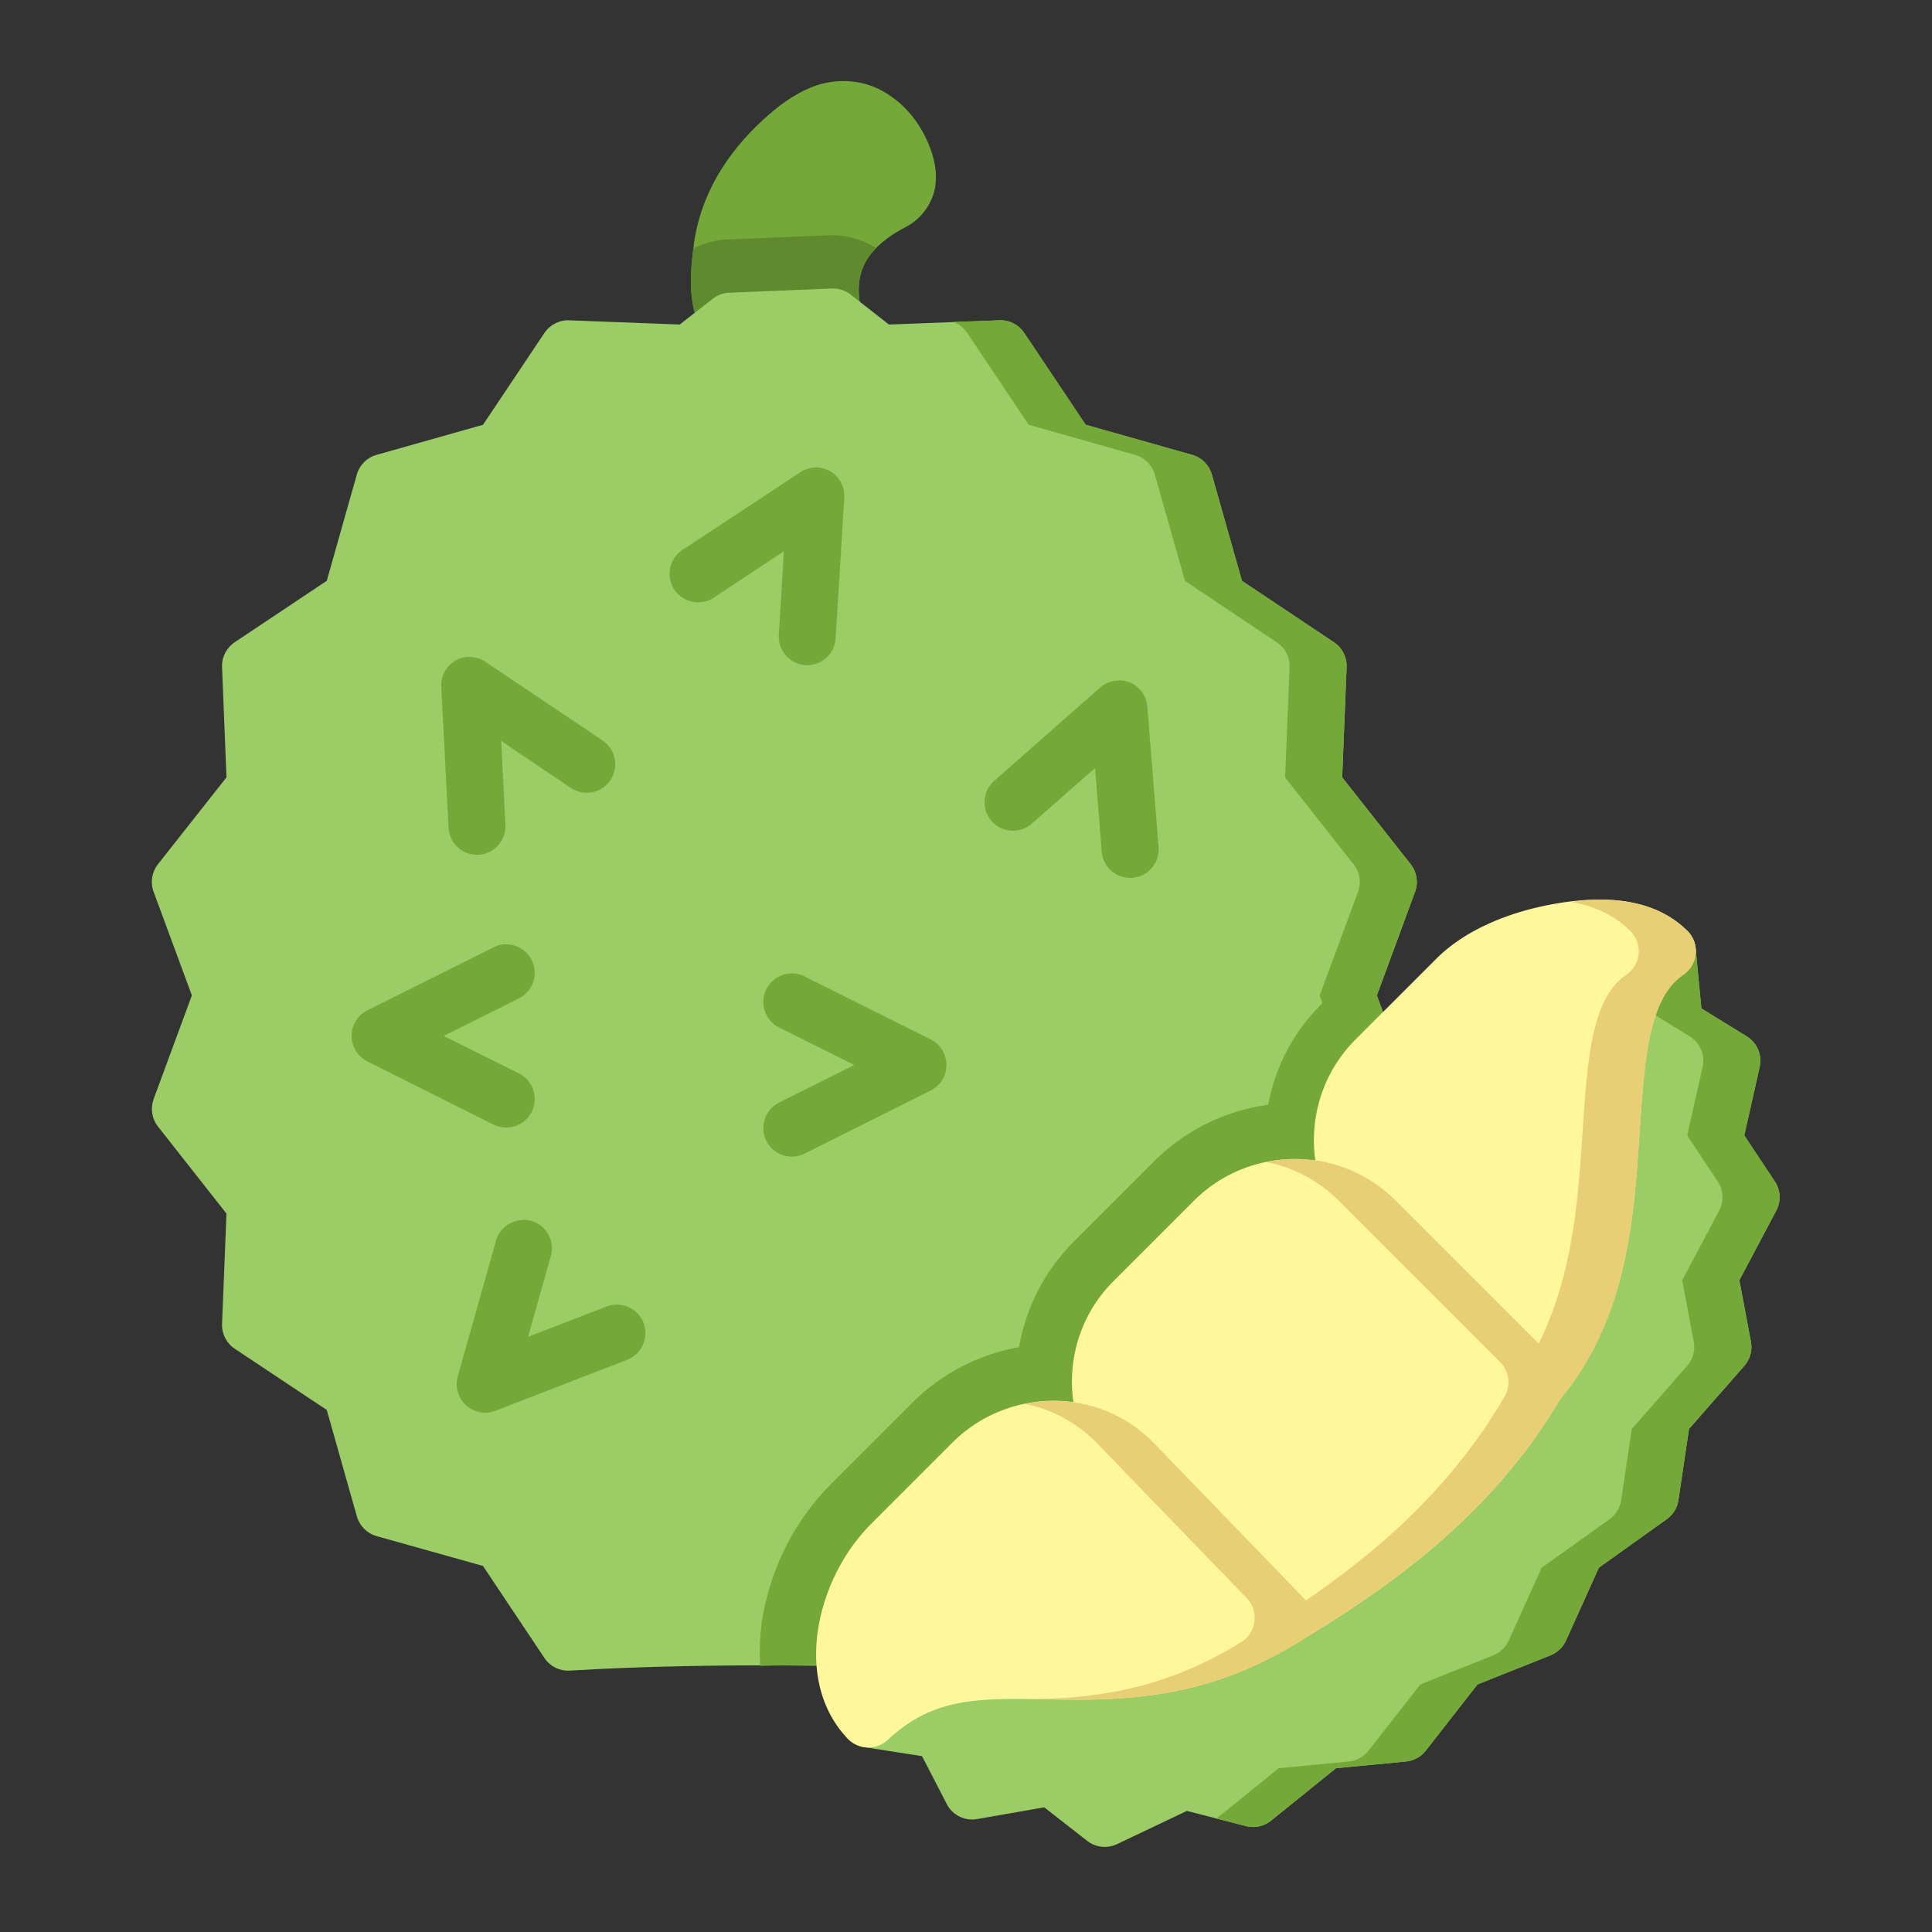 <?xml version="1.0" encoding="UTF-8" standalone="no"?>
<svg
   xmlns:dc="http://purl.org/dc/elements/1.1/"
   xmlns:cc="http://creativecommons.org/ns#"
   xmlns:rdf="http://www.w3.org/1999/02/22-rdf-syntax-ns#"
   xmlns:svg="http://www.w3.org/2000/svg"
   xmlns="http://www.w3.org/2000/svg"
   xmlns:sodipodi="http://sodipodi.sourceforge.net/DTD/sodipodi-0.dtd"
   xmlns:inkscape="http://www.inkscape.org/namespaces/inkscape"
   inkscape:export-ydpi="576"
   inkscape:export-xdpi="576"
   inkscape:export-filename="D:\Project Real\Februari 1\export\flat\png\16 - Strawberry.png"
   width="64pt"
   height="64pt"
   viewBox="0 0 22.578 22.578"
   version="1.1"
   id="svg831"
   inkscape:version="1.0 (4035a4fb49, 2020-05-01)"
   sodipodi:docname="17 - Durian.svg">
  <rect x="0" y="0" width="22.578" height="22.578" fill="#333333" stroke="none"/>
  <defs
     id="defs825">
    <pattern
       id="EMFhbasepattern"
       patternUnits="userSpaceOnUse"
       width="6"
       height="6"
       x="0"
       y="0" />
    <pattern
       id="EMFhbasepattern-9"
       patternUnits="userSpaceOnUse"
       width="6"
       height="6"
       x="0"
       y="0" />
    <pattern
       id="EMFhbasepattern-0"
       patternUnits="userSpaceOnUse"
       width="6"
       height="6"
       x="0"
       y="0" />
    <pattern
       id="EMFhbasepattern-7"
       patternUnits="userSpaceOnUse"
       width="6"
       height="6"
       x="0"
       y="0" />
    <pattern
       id="EMFhbasepattern-2"
       patternUnits="userSpaceOnUse"
       width="6"
       height="6"
       x="0"
       y="0" />
    <pattern
       id="EMFhbasepattern-98"
       patternUnits="userSpaceOnUse"
       width="6"
       height="6"
       x="0"
       y="0" />
    <pattern
       id="EMFhbasepattern-6"
       patternUnits="userSpaceOnUse"
       width="6"
       height="6"
       x="0"
       y="0" />
    <pattern
       id="EMFhbasepattern-01"
       patternUnits="userSpaceOnUse"
       width="6"
       height="6"
       x="0"
       y="0" />
    <pattern
       id="EMFhbasepattern-07"
       patternUnits="userSpaceOnUse"
       width="6"
       height="6"
       x="0"
       y="0" />
    <pattern
       id="EMFhbasepattern-8"
       patternUnits="userSpaceOnUse"
       width="6"
       height="6"
       x="0"
       y="0" />
    <pattern
       id="EMFhbasepattern-4"
       patternUnits="userSpaceOnUse"
       width="6"
       height="6"
       x="0"
       y="0" />
    <pattern
       id="EMFhbasepattern-40"
       patternUnits="userSpaceOnUse"
       width="6"
       height="6"
       x="0"
       y="0" />
    <pattern
       id="EMFhbasepattern-08"
       patternUnits="userSpaceOnUse"
       width="6"
       height="6"
       x="0"
       y="0" />
    <pattern
       id="EMFhbasepattern-04"
       patternUnits="userSpaceOnUse"
       width="6"
       height="6"
       x="0"
       y="0" />
    <pattern
       id="EMFhbasepattern-014"
       patternUnits="userSpaceOnUse"
       width="6"
       height="6"
       x="0"
       y="0" />
    <pattern
       id="EMFhbasepattern-27"
       patternUnits="userSpaceOnUse"
       width="6"
       height="6"
       x="0"
       y="0" />
    <pattern
       id="EMFhbasepattern-09"
       patternUnits="userSpaceOnUse"
       width="6"
       height="6"
       x="0"
       y="0" />
    <pattern
       id="EMFhbasepattern-5"
       patternUnits="userSpaceOnUse"
       width="6"
       height="6"
       x="0"
       y="0" />
    <pattern
       id="EMFhbasepattern-018"
       patternUnits="userSpaceOnUse"
       width="6"
       height="6"
       x="0"
       y="0" />
  </defs>
  <sodipodi:namedview
     id="base"
     pagecolor="#ffffff"
     bordercolor="#666666"
     borderopacity="1.0"
     inkscape:pageopacity="0.0"
     inkscape:pageshadow="2"
     inkscape:zoom="6.2578125"
     inkscape:cx="42.666667"
     inkscape:cy="42.666667"
     inkscape:document-units="pt"
     inkscape:current-layer="layer1"
     showgrid="false"
     units="pt"
     inkscape:window-width="1366"
     inkscape:window-height="705"
     inkscape:window-x="-8"
     inkscape:window-y="-8"
     inkscape:window-maximized="1"
     inkscape:pagecheckerboard="true"
     inkscape:showpageshadow="false"
     inkscape:object-paths="true"
     inkscape:snap-intersection-paths="true"
     inkscape:snap-smooth-nodes="true"
     inkscape:snap-midpoints="true"
     showguides="true"
     inkscape:snap-bbox="true"
     inkscape:bbox-nodes="true"
     inkscape:snap-nodes="false"
     inkscape:snap-global="true"
     inkscape:document-rotation="0">
    <inkscape:grid
       type="xygrid"
       id="grid1378" />
    <sodipodi:guide
       position="0.97,21.608"
       orientation="78,0"
       id="guide1380"
       inkscape:locked="false" />
    <sodipodi:guide
       position="0.97,0.97"
       orientation="0,78"
       id="guide1382"
       inkscape:locked="false" />
    <sodipodi:guide
       position="21.608,0.97"
       orientation="-78,0"
       id="guide1384"
       inkscape:locked="false" />
    <sodipodi:guide
       position="21.608,21.608"
       orientation="0,-78"
       id="guide1386"
       inkscape:locked="false" />
  </sodipodi:namedview>
  <g
     inkscape:label="Icon"
     inkscape:groupmode="layer"
     id="layer1"
     transform="translate(0,-274.422)">
    <g
       transform="matrix(1.26,0,0,1.26,-37.817,-77.864)"
       style="display:inline;stroke-width:0.794"
       id="g525">
      <path
         id="path965"
         d="m 37.557,280.395 c -0.186,0.07 -0.335,0.188 -0.467,0.309 -0.335,0.308 -0.59,0.702 -0.646,1.191 -0.019,0.167 -0.038,0.349 0,0.541 0.038,0.192 0.159,0.401 0.369,0.516 0.222,0.121 0.472,0.14 0.709,0.088 0.118,-0.026 0.237,-0.073 0.338,-0.172 0.101,-0.099 0.163,-0.272 0.135,-0.428 -0.036,-0.197 -0.009,-0.324 0.057,-0.436 0.066,-0.111 0.187,-0.216 0.367,-0.309 0.138,-0.071 0.236,-0.212 0.264,-0.348 0.027,-0.135 0.002,-0.26 -0.039,-0.373 -0.082,-0.225 -0.233,-0.422 -0.451,-0.541 -0.209,-0.114 -0.448,-0.109 -0.635,-0.039 z"
         style="color:#000000;font-style:normal;font-variant:normal;font-weight:normal;font-stretch:normal;font-size:medium;line-height:normal;font-family:sans-serif;font-variant-ligatures:normal;font-variant-position:normal;font-variant-caps:normal;font-variant-numeric:normal;font-variant-alternates:normal;font-variant-east-asian:normal;font-feature-settings:normal;font-variation-settings:normal;text-indent:0;text-align:start;text-decoration:none;text-decoration-line:none;text-decoration-style:solid;text-decoration-color:#000000;letter-spacing:normal;word-spacing:normal;text-transform:none;writing-mode:lr-tb;direction:ltr;text-orientation:mixed;dominant-baseline:auto;baseline-shift:baseline;text-anchor:start;white-space:normal;shape-padding:0;shape-margin:0;inline-size:0;clip-rule:nonzero;display:inline;overflow:visible;visibility:visible;isolation:auto;mix-blend-mode:normal;color-interpolation:sRGB;color-interpolation-filters:linearRGB;solid-color:#000000;solid-opacity:1;vector-effect:none;fill:#74a838;fill-opacity:1;fill-rule:nonzero;stroke:none;stroke-width:0.42;stroke-linecap:round;stroke-linejoin:round;stroke-miterlimit:4;stroke-dasharray:none;stroke-dashoffset:0;stroke-opacity:1;color-rendering:auto;image-rendering:auto;shape-rendering:auto;text-rendering:auto;enable-background:accumulate;stop-color:#000000" />
      <path
         sodipodi:nodetypes="ccccsscccccc"
         d="m 37.711,281.774 -0.955,0.039 c -7e-4,0 -0.001,0 -0.002,0 -0.108,0.005 -0.214,0.035 -0.311,0.084 -0.019,0.166 -0.038,0.348 0,0.539 0.038,0.192 0.159,0.401 0.369,0.516 0.222,0.121 0.472,0.14 0.709,0.088 0.344,-0.085 0.434,-0.308 0.472,-0.599 -0.036,-0.197 -0.009,-0.324 0.057,-0.436 0.023,-0.038 0.054,-0.076 0.09,-0.112 -0.128,-0.08 -0.28,-0.124 -0.43,-0.118 z"
         style="color:#000000;font-style:normal;font-variant:normal;font-weight:normal;font-stretch:normal;font-size:medium;line-height:normal;font-family:sans-serif;font-variant-ligatures:normal;font-variant-position:normal;font-variant-caps:normal;font-variant-numeric:normal;font-variant-alternates:normal;font-variant-east-asian:normal;font-feature-settings:normal;font-variation-settings:normal;text-indent:0;text-align:start;text-decoration:none;text-decoration-line:none;text-decoration-style:solid;text-decoration-color:#000000;letter-spacing:normal;word-spacing:normal;text-transform:none;writing-mode:lr-tb;direction:ltr;text-orientation:mixed;dominant-baseline:auto;baseline-shift:baseline;text-anchor:start;white-space:normal;shape-padding:0;shape-margin:0;inline-size:0;clip-rule:nonzero;display:inline;overflow:visible;visibility:visible;isolation:auto;mix-blend-mode:normal;color-interpolation:sRGB;color-interpolation-filters:linearRGB;solid-color:#000000;solid-opacity:1;vector-effect:none;fill:#5f8a2e;fill-opacity:1;fill-rule:nonzero;stroke:none;stroke-width:0.42;stroke-linecap:round;stroke-linejoin:round;stroke-miterlimit:4;stroke-dasharray:none;stroke-dashoffset:0;stroke-opacity:1;color-rendering:auto;image-rendering:auto;shape-rendering:auto;text-rendering:auto;enable-background:accumulate;stop-color:#000000"
         id="path1071" />
      <path
         sodipodi:nodetypes="cccccccccccccccccccccccccccccccccccccccccccccccccccccc"
         id="path1003"
         d="m 37.73,282.268 -0.955,0.039 c -0.055,0.002 -0.109,0.022 -0.152,0.057 l -0.305,0.238 -1.025,-0.039 c -0.092,-0.004 -0.179,0.041 -0.23,0.117 l -0.57,0.852 -0.988,0.279 c -0.088,0.025 -0.157,0.094 -0.182,0.182 l -0.279,0.986 -0.854,0.57 c -0.076,0.051 -0.121,0.138 -0.117,0.23 l 0.041,1.023 -0.635,0.805 c -0.057,0.072 -0.073,0.169 -0.041,0.256 l 0.355,0.961 -0.355,0.963 c -0.031,0.086 -0.016,0.182 0.041,0.254 l 0.635,0.807 -0.041,1.023 c -0.004,0.092 0.041,0.179 0.117,0.23 l 0.854,0.568 0.279,0.986 c 0.025,0.089 0.093,0.158 0.182,0.184 l 0.988,0.277 0.57,0.854 c 0.051,0.076 0.138,0.121 0.23,0.117 1.346,-0.081 2.809,-0.047 3.99,0 0.092,0.004 0.179,-0.041 0.23,-0.117 l 0.57,-0.854 0.988,-0.277 c 0.088,-0.025 0.157,-0.095 0.182,-0.184 l 0.279,-0.986 0.854,-0.568 c 0.076,-0.051 0.121,-0.138 0.117,-0.23 l -0.041,-1.025 0.635,-0.805 c 0.057,-0.072 0.072,-0.168 0.041,-0.254 l -0.355,-0.963 0.355,-0.961 c 0.032,-0.087 0.016,-0.184 -0.041,-0.256 l -0.635,-0.805 0.041,-1.023 c 0.004,-0.092 -0.041,-0.179 -0.117,-0.23 l -0.854,-0.57 -0.279,-0.986 c -0.025,-0.088 -0.094,-0.157 -0.182,-0.182 l -0.988,-0.279 -0.57,-0.852 c -0.051,-0.076 -0.138,-0.121 -0.23,-0.117 l -1.025,0.039 -0.354,-0.277 c -0.049,-0.039 -0.111,-0.059 -0.174,-0.057 z"
         style="color:#000000;font-style:normal;font-variant:normal;font-weight:normal;font-stretch:normal;font-size:medium;line-height:normal;font-family:sans-serif;font-variant-ligatures:normal;font-variant-position:normal;font-variant-caps:normal;font-variant-numeric:normal;font-variant-alternates:normal;font-variant-east-asian:normal;font-feature-settings:normal;font-variation-settings:normal;text-indent:0;text-align:start;text-decoration:none;text-decoration-line:none;text-decoration-style:solid;text-decoration-color:#000000;letter-spacing:normal;word-spacing:normal;text-transform:none;writing-mode:lr-tb;direction:ltr;text-orientation:mixed;dominant-baseline:auto;baseline-shift:baseline;text-anchor:start;white-space:normal;shape-padding:0;shape-margin:0;inline-size:0;clip-rule:nonzero;display:inline;overflow:visible;visibility:visible;isolation:auto;mix-blend-mode:normal;color-interpolation:sRGB;color-interpolation-filters:linearRGB;solid-color:#000000;solid-opacity:1;vector-effect:none;fill:#9ccc65;fill-opacity:1;fill-rule:nonzero;stroke:none;stroke-width:0.42;stroke-linecap:round;stroke-linejoin:round;stroke-miterlimit:4;stroke-dasharray:none;stroke-dashoffset:0;stroke-opacity:1;color-rendering:auto;image-rendering:auto;shape-rendering:auto;text-rendering:auto;enable-background:accumulate;stop-color:#000000" />
      <path
         id="path498"
         style="color:#000000;font-style:normal;font-variant:normal;font-weight:normal;font-stretch:normal;font-size:medium;line-height:normal;font-family:sans-serif;font-variant-ligatures:normal;font-variant-position:normal;font-variant-caps:normal;font-variant-numeric:normal;font-variant-alternates:normal;font-variant-east-asian:normal;font-feature-settings:normal;font-variation-settings:normal;text-indent:0;text-align:start;text-decoration:none;text-decoration-line:none;text-decoration-style:solid;text-decoration-color:#000000;letter-spacing:normal;word-spacing:normal;text-transform:none;writing-mode:lr-tb;direction:ltr;text-orientation:mixed;dominant-baseline:auto;baseline-shift:baseline;text-anchor:start;white-space:normal;shape-padding:0;shape-margin:0;inline-size:0;clip-rule:nonzero;display:inline;overflow:visible;visibility:visible;isolation:auto;mix-blend-mode:normal;color-interpolation:sRGB;color-interpolation-filters:linearRGB;solid-color:#000000;solid-opacity:1;vector-effect:none;fill:#74a838;fill-opacity:1;fill-rule:nonzero;stroke:none;stroke-width:0.42;stroke-linecap:round;stroke-linejoin:round;stroke-miterlimit:4;stroke-dasharray:none;stroke-dashoffset:0;stroke-opacity:1;color-rendering:auto;image-rendering:auto;shape-rendering:auto;text-rendering:auto;enable-background:accumulate;stop-color:#000000"
         d="m 39.286,282.562 c -10e-4,1.7e-4 -0.002,3.4e-4 -0.003,5.2e-4 l -0.427,0.016 c 0.052,0.019 0.097,0.054 0.128,0.101 l 0.57,0.852 0.989,0.28 c 0.088,0.025 0.156,0.094 0.181,0.181 l 0.28,0.987 0.853,0.571 c 0.077,0.051 0.121,0.138 0.117,0.23 l -0.041,1.023 0.635,0.805 c 0.057,0.072 0.073,0.169 0.041,0.256 l -0.356,0.961 0.356,0.963 c 0.031,0.086 0.015,0.182 -0.041,0.254 l -0.635,0.805 0.041,1.025 c 0.004,0.092 -0.041,0.179 -0.117,0.23 l -0.853,0.568 -0.28,0.986 c -0.024,0.089 -0.093,0.158 -0.181,0.184 l -0.989,0.277 -0.57,0.854 c -0.031,0.046 -0.075,0.081 -0.126,0.1 l 0.425,0.017 c 0.092,0.004 0.179,-0.041 0.23,-0.117 l 0.57,-0.854 0.989,-0.277 c 0.088,-0.026 0.157,-0.095 0.181,-0.184 l 0.28,-0.986 0.853,-0.568 c 0.077,-0.051 0.121,-0.138 0.117,-0.23 l -0.041,-1.025 0.635,-0.805 c 0.057,-0.072 0.072,-0.168 0.041,-0.254 l -0.356,-0.963 0.356,-0.961 c 0.032,-0.087 0.016,-0.184 -0.041,-0.256 l -0.635,-0.805 0.041,-1.023 c 0.004,-0.092 -0.041,-0.179 -0.117,-0.23 l -0.853,-0.571 -0.28,-0.987 c -0.025,-0.088 -0.094,-0.156 -0.181,-0.181 l -0.989,-0.28 -0.57,-0.852 c -0.051,-0.076 -0.136,-0.12 -0.227,-0.117 z"
         sodipodi:nodetypes="ccccccccccccccccccccccccccccccccccccccccccccccccc" />
      <path
         id="path985"
         d="m 34.699,288.35 a 0.265,0.265 0 0 0 -0.109,0.029 l -1.17,0.584 a 0.265,0.265 0 0 0 0,0.473 l 1.17,0.586 a 0.265,0.265 0 0 0 0.355,-0.119 0.265,0.265 0 0 0 -0.119,-0.355 l -0.697,-0.348 0.697,-0.348 a 0.265,0.265 0 0 0 0.119,-0.355 0.265,0.265 0 0 0 -0.246,-0.146 z"
         style="color:#000000;font-style:normal;font-variant:normal;font-weight:normal;font-stretch:normal;font-size:medium;line-height:normal;font-family:sans-serif;font-variant-ligatures:normal;font-variant-position:normal;font-variant-caps:normal;font-variant-numeric:normal;font-variant-alternates:normal;font-variant-east-asian:normal;font-feature-settings:normal;font-variation-settings:normal;text-indent:0;text-align:start;text-decoration:none;text-decoration-line:none;text-decoration-style:solid;text-decoration-color:#000000;letter-spacing:normal;word-spacing:normal;text-transform:none;writing-mode:lr-tb;direction:ltr;text-orientation:mixed;dominant-baseline:auto;baseline-shift:baseline;text-anchor:start;white-space:normal;shape-padding:0;shape-margin:0;inline-size:0;clip-rule:nonzero;display:inline;overflow:visible;visibility:visible;isolation:auto;mix-blend-mode:normal;color-interpolation:sRGB;color-interpolation-filters:linearRGB;solid-color:#000000;solid-opacity:1;vector-effect:none;fill:#74a838;fill-opacity:1;fill-rule:nonzero;stroke:none;stroke-width:0.42;stroke-linecap:round;stroke-linejoin:round;stroke-miterlimit:4;stroke-dasharray:none;stroke-dashoffset:0;stroke-opacity:1;color-rendering:auto;image-rendering:auto;shape-rendering:auto;text-rendering:auto;enable-background:accumulate;stop-color:#000000" />
      <path
         id="path981"
         d="m 34.354,285.684 a 0.265,0.265 0 0 0 -0.248,0.279 l 0.068,1.305 a 0.265,0.265 0 0 0 0.277,0.252 0.265,0.265 0 0 0 0.25,-0.279 l -0.039,-0.777 0.646,0.436 a 0.265,0.265 0 0 0 0.367,-0.072 0.265,0.265 0 0 0 -0.072,-0.367 l -1.086,-0.73 a 0.265,0.265 0 0 0 -0.164,-0.045 z"
         style="color:#000000;font-style:normal;font-variant:normal;font-weight:normal;font-stretch:normal;font-size:medium;line-height:normal;font-family:sans-serif;font-variant-ligatures:normal;font-variant-position:normal;font-variant-caps:normal;font-variant-numeric:normal;font-variant-alternates:normal;font-variant-east-asian:normal;font-feature-settings:normal;font-variation-settings:normal;text-indent:0;text-align:start;text-decoration:none;text-decoration-line:none;text-decoration-style:solid;text-decoration-color:#000000;letter-spacing:normal;word-spacing:normal;text-transform:none;writing-mode:lr-tb;direction:ltr;text-orientation:mixed;dominant-baseline:auto;baseline-shift:baseline;text-anchor:start;white-space:normal;shape-padding:0;shape-margin:0;inline-size:0;clip-rule:nonzero;display:inline;overflow:visible;visibility:visible;isolation:auto;mix-blend-mode:normal;color-interpolation:sRGB;color-interpolation-filters:linearRGB;solid-color:#000000;solid-opacity:1;vector-effect:none;fill:#74a838;fill-opacity:1;fill-rule:nonzero;stroke:none;stroke-width:0.42;stroke-linecap:round;stroke-linejoin:round;stroke-miterlimit:4;stroke-dasharray:none;stroke-dashoffset:0;stroke-opacity:1;color-rendering:auto;image-rendering:auto;shape-rendering:auto;text-rendering:auto;enable-background:accumulate;stop-color:#000000" />
      <path
         id="path989"
         d="m 40.396,285.904 a 0.265,0.265 0 0 0 -0.18,0.066 l -0.982,0.865 a 0.265,0.265 0 0 0 -0.023,0.373 0.265,0.265 0 0 0 0.373,0.023 l 0.586,-0.516 0.062,0.777 a 0.265,0.265 0 0 0 0.283,0.242 0.265,0.265 0 0 0 0.244,-0.283 l -0.104,-1.305 a 0.265,0.265 0 0 0 -0.26,-0.244 z"
         style="color:#000000;font-style:normal;font-variant:normal;font-weight:normal;font-stretch:normal;font-size:medium;line-height:normal;font-family:sans-serif;font-variant-ligatures:normal;font-variant-position:normal;font-variant-caps:normal;font-variant-numeric:normal;font-variant-alternates:normal;font-variant-east-asian:normal;font-feature-settings:normal;font-variation-settings:normal;text-indent:0;text-align:start;text-decoration:none;text-decoration-line:none;text-decoration-style:solid;text-decoration-color:#000000;letter-spacing:normal;word-spacing:normal;text-transform:none;writing-mode:lr-tb;direction:ltr;text-orientation:mixed;dominant-baseline:auto;baseline-shift:baseline;text-anchor:start;white-space:normal;shape-padding:0;shape-margin:0;inline-size:0;clip-rule:nonzero;display:inline;overflow:visible;visibility:visible;isolation:auto;mix-blend-mode:normal;color-interpolation:sRGB;color-interpolation-filters:linearRGB;solid-color:#000000;solid-opacity:1;vector-effect:none;fill:#74a838;fill-opacity:1;fill-rule:nonzero;stroke:none;stroke-width:0.42;stroke-linecap:round;stroke-linejoin:round;stroke-miterlimit:4;stroke-dasharray:none;stroke-dashoffset:0;stroke-opacity:1;color-rendering:auto;image-rendering:auto;shape-rendering:auto;text-rendering:auto;enable-background:accumulate;stop-color:#000000" />
      <path
         id="path993"
         d="m 37.35,288.621 a 0.265,0.265 0 0 0 -0.229,0.146 0.265,0.265 0 0 0 0.119,0.355 l 0.697,0.348 -0.697,0.348 a 0.265,0.265 0 0 0 -0.119,0.355 0.265,0.265 0 0 0 0.355,0.119 l 1.17,-0.586 a 0.265,0.265 0 0 0 0,-0.473 l -1.17,-0.584 a 0.265,0.265 0 0 0 -0.127,-0.029 z"
         style="color:#000000;font-style:normal;font-variant:normal;font-weight:normal;font-stretch:normal;font-size:medium;line-height:normal;font-family:sans-serif;font-variant-ligatures:normal;font-variant-position:normal;font-variant-caps:normal;font-variant-numeric:normal;font-variant-alternates:normal;font-variant-east-asian:normal;font-feature-settings:normal;font-variation-settings:normal;text-indent:0;text-align:start;text-decoration:none;text-decoration-line:none;text-decoration-style:solid;text-decoration-color:#000000;letter-spacing:normal;word-spacing:normal;text-transform:none;writing-mode:lr-tb;direction:ltr;text-orientation:mixed;dominant-baseline:auto;baseline-shift:baseline;text-anchor:start;white-space:normal;shape-padding:0;shape-margin:0;inline-size:0;clip-rule:nonzero;display:inline;overflow:visible;visibility:visible;isolation:auto;mix-blend-mode:normal;color-interpolation:sRGB;color-interpolation-filters:linearRGB;solid-color:#000000;solid-opacity:1;vector-effect:none;fill:#74a838;fill-opacity:1;fill-rule:nonzero;stroke:none;stroke-width:0.42;stroke-linecap:round;stroke-linejoin:round;stroke-miterlimit:4;stroke-dasharray:none;stroke-dashoffset:0;stroke-opacity:1;color-rendering:auto;image-rendering:auto;shape-rendering:auto;text-rendering:auto;enable-background:accumulate;stop-color:#000000" />
      <path
         id="path997"
         d="m 34.854,290.908 a 0.265,0.265 0 0 0 -0.24,0.191 l -0.355,1.26 a 0.265,0.265 0 0 0 0.35,0.318 l 1.221,-0.473 a 0.265,0.265 0 0 0 0.152,-0.342 0.265,0.265 0 0 0 -0.342,-0.152 l -0.729,0.281 0.211,-0.748 a 0.265,0.265 0 0 0 -0.182,-0.328 0.265,0.265 0 0 0 -0.086,-0.008 z"
         style="color:#000000;font-style:normal;font-variant:normal;font-weight:normal;font-stretch:normal;font-size:medium;line-height:normal;font-family:sans-serif;font-variant-ligatures:normal;font-variant-position:normal;font-variant-caps:normal;font-variant-numeric:normal;font-variant-alternates:normal;font-variant-east-asian:normal;font-feature-settings:normal;font-variation-settings:normal;text-indent:0;text-align:start;text-decoration:none;text-decoration-line:none;text-decoration-style:solid;text-decoration-color:#000000;letter-spacing:normal;word-spacing:normal;text-transform:none;writing-mode:lr-tb;direction:ltr;text-orientation:mixed;dominant-baseline:auto;baseline-shift:baseline;text-anchor:start;white-space:normal;shape-padding:0;shape-margin:0;inline-size:0;clip-rule:nonzero;display:inline;overflow:visible;visibility:visible;isolation:auto;mix-blend-mode:normal;color-interpolation:sRGB;color-interpolation-filters:linearRGB;solid-color:#000000;solid-opacity:1;vector-effect:none;fill:#74a838;fill-opacity:1;fill-rule:nonzero;stroke:none;stroke-width:0.42;stroke-linecap:round;stroke-linejoin:round;stroke-miterlimit:4;stroke-dasharray:none;stroke-dashoffset:0;stroke-opacity:1;color-rendering:auto;image-rendering:auto;shape-rendering:auto;text-rendering:auto;enable-background:accumulate;stop-color:#000000" />
      <path
         id="path977"
         d="m 37.58,283.928 a 0.265,0.265 0 0 0 -0.145,0.045 l -1.094,0.721 a 0.265,0.265 0 0 0 -0.074,0.365 0.265,0.265 0 0 0 0.367,0.076 l 0.65,-0.43 -0.047,0.777 a 0.265,0.265 0 0 0 0.248,0.279 0.265,0.265 0 0 0 0.279,-0.248 l 0.08,-1.305 a 0.265,0.265 0 0 0 -0.266,-0.281 z"
         style="color:#000000;font-style:normal;font-variant:normal;font-weight:normal;font-stretch:normal;font-size:medium;line-height:normal;font-family:sans-serif;font-variant-ligatures:normal;font-variant-position:normal;font-variant-caps:normal;font-variant-numeric:normal;font-variant-alternates:normal;font-variant-east-asian:normal;font-feature-settings:normal;font-variation-settings:normal;text-indent:0;text-align:start;text-decoration:none;text-decoration-line:none;text-decoration-style:solid;text-decoration-color:#000000;letter-spacing:normal;word-spacing:normal;text-transform:none;writing-mode:lr-tb;direction:ltr;text-orientation:mixed;dominant-baseline:auto;baseline-shift:baseline;text-anchor:start;white-space:normal;shape-padding:0;shape-margin:0;inline-size:0;clip-rule:nonzero;display:inline;overflow:visible;visibility:visible;isolation:auto;mix-blend-mode:normal;color-interpolation:sRGB;color-interpolation-filters:linearRGB;solid-color:#000000;solid-opacity:1;vector-effect:none;fill:#74a838;fill-opacity:1;fill-rule:nonzero;stroke:none;stroke-width:0.42;stroke-linecap:round;stroke-linejoin:round;stroke-miterlimit:4;stroke-dasharray:none;stroke-dashoffset:0;stroke-opacity:1;color-rendering:auto;image-rendering:auto;shape-rendering:auto;text-rendering:auto;enable-background:accumulate;stop-color:#000000" />
      <path
         id="path1025"
         d="m 45.289,288.228 a 0.265,0.265 0 0 0 -0.074,0.146 z"
         style="color:#000000;font-style:normal;font-variant:normal;font-weight:normal;font-stretch:normal;font-size:medium;line-height:normal;font-family:sans-serif;font-variant-ligatures:normal;font-variant-position:normal;font-variant-caps:normal;font-variant-numeric:normal;font-variant-alternates:normal;font-variant-east-asian:normal;font-feature-settings:normal;font-variation-settings:normal;text-indent:0;text-align:start;text-decoration:none;text-decoration-line:none;text-decoration-style:solid;text-decoration-color:#000000;letter-spacing:normal;word-spacing:normal;text-transform:none;writing-mode:lr-tb;direction:ltr;text-orientation:mixed;dominant-baseline:auto;baseline-shift:baseline;text-anchor:start;white-space:normal;shape-padding:0;shape-margin:0;inline-size:0;clip-rule:nonzero;display:inline;overflow:visible;visibility:visible;isolation:auto;mix-blend-mode:normal;color-interpolation:sRGB;color-interpolation-filters:linearRGB;solid-color:#000000;solid-opacity:1;vector-effect:none;fill:#9ccc65;fill-opacity:1;fill-rule:nonzero;stroke:none;stroke-width:0.42;stroke-linecap:round;stroke-linejoin:round;stroke-miterlimit:4;stroke-dasharray:none;stroke-dashoffset:0;stroke-opacity:1;color-rendering:auto;image-rendering:auto;shape-rendering:auto;text-rendering:auto;enable-background:accumulate;stop-color:#000000" />
      <path
         id="path1017"
         d="m 45.477,288.15 a 0.265,0.265 0 0 0 -0.188,0.076 c -4.96e-4,5e-4 4.97e-4,0.001 0,0.002 -0.061,0.06 -0.027,0.146 -0.076,0.211 -0.341,0.45 -0.504,0.97 -0.531,1.469 -0.031,0.571 -0.018,1.106 -0.168,1.457 -0.358,0.84 -0.838,1.531 -1.436,2.09 -0.597,0.558 -1.313,0.986 -2.15,1.287 -0.349,0.126 -0.863,0.082 -1.412,0.082 -0.473,3.8e-4 -0.97,0.144 -1.406,0.449 -0.07,0.049 -0.161,0.009 -0.227,0.072 a 0.265,0.265 0 0 0 0.143,0.451 l 0.539,0.084 0.23,0.445 a 0.265,0.265 0 0 0 0.279,0.139 l 0.625,-0.109 0.398,0.311 a 0.265,0.265 0 0 0 0.275,0.031 l 0.65,-0.309 0.549,0.141 a 0.265,0.265 0 0 0 0.232,-0.051 l 0.602,-0.486 0.648,-0.062 a 0.265,0.265 0 0 0 0.184,-0.1 l 0.48,-0.615 0.678,-0.27 a 0.265,0.265 0 0 0 0.143,-0.137 l 0.305,-0.676 0.631,-0.451 a 0.265,0.265 0 0 0 0.107,-0.176 l 0.098,-0.66 0.512,-0.584 a 0.265,0.265 0 0 0 0.062,-0.225 l -0.107,-0.57 0.342,-0.646 a 0.265,0.265 0 0 0 -0.014,-0.271 l -0.283,-0.426 0.143,-0.635 a 0.265,0.265 0 0 0 -0.119,-0.283 l -0.422,-0.26 -0.053,-0.557 a 0.265,0.265 0 0 0 -0.264,-0.238 z"
         style="color:#000000;font-style:normal;font-variant:normal;font-weight:normal;font-stretch:normal;font-size:medium;line-height:normal;font-family:sans-serif;font-variant-ligatures:normal;font-variant-position:normal;font-variant-caps:normal;font-variant-numeric:normal;font-variant-alternates:normal;font-variant-east-asian:normal;font-feature-settings:normal;font-variation-settings:normal;text-indent:0;text-align:start;text-decoration:none;text-decoration-line:none;text-decoration-style:solid;text-decoration-color:#000000;letter-spacing:normal;word-spacing:normal;text-transform:none;writing-mode:lr-tb;direction:ltr;text-orientation:mixed;dominant-baseline:auto;baseline-shift:baseline;text-anchor:start;white-space:normal;shape-padding:0;shape-margin:0;inline-size:0;clip-rule:nonzero;display:inline;overflow:visible;visibility:visible;isolation:auto;mix-blend-mode:normal;color-interpolation:sRGB;color-interpolation-filters:linearRGB;solid-color:#000000;solid-opacity:1;vector-effect:none;fill:#9ccc65;fill-opacity:1;fill-rule:nonzero;stroke:none;stroke-width:0.42;stroke-linecap:round;stroke-linejoin:round;stroke-miterlimit:4;stroke-dasharray:none;stroke-dashoffset:0;stroke-opacity:1;color-rendering:auto;image-rendering:auto;shape-rendering:auto;text-rendering:auto;enable-background:accumulate;stop-color:#000000" />
      <path
         d="m 42.023,289.822 c -0.471,0 -0.945,0.182 -1.303,0.539 l -0.748,0.748 c -0.716,0.716 -0.705,1.88 -0.012,2.598 a 0.52,0.52 0 0 0 0.002,0 l 0.337,0.349 0.772,-0.216 a 0.265,0.265 0 0 0 0.181,-0.184 l 0.28,-0.986 0.853,-0.568 a 0.265,0.265 0 0 0 0.117,-0.23 l -0.041,-1.025 0.569,-0.722 c -0.305,-0.2 -0.658,-0.301 -1.009,-0.301 z"
         style="color:#000000;font-style:normal;font-variant:normal;font-weight:normal;font-stretch:normal;font-size:medium;line-height:normal;font-family:sans-serif;font-variant-ligatures:normal;font-variant-position:normal;font-variant-caps:normal;font-variant-numeric:normal;font-variant-alternates:normal;font-variant-east-asian:normal;font-feature-settings:normal;font-variation-settings:normal;text-indent:0;text-align:start;text-decoration:none;text-decoration-line:none;text-decoration-style:solid;text-decoration-color:#000000;letter-spacing:normal;word-spacing:normal;text-transform:none;writing-mode:lr-tb;direction:ltr;text-orientation:mixed;dominant-baseline:auto;baseline-shift:baseline;text-anchor:start;white-space:normal;shape-padding:0;shape-margin:0;inline-size:0;clip-rule:nonzero;display:inline;overflow:visible;visibility:visible;isolation:auto;mix-blend-mode:normal;color-interpolation:sRGB;color-interpolation-filters:linearRGB;solid-color:#000000;solid-opacity:1;vector-effect:none;fill:#74a838;fill-opacity:1;fill-rule:nonzero;stroke:none;stroke-width:0.42;stroke-linecap:round;stroke-linejoin:round;stroke-miterlimit:4;stroke-dasharray:none;stroke-dashoffset:0;stroke-opacity:1;color-rendering:auto;image-rendering:auto;shape-rendering:auto;text-rendering:auto;enable-background:accumulate;stop-color:#000000"
         id="path1086" />
      <path
         d="m 43.036,288.141 c -0.008,0.008 -0.017,0.014 -0.024,0.022 l -0.748,0.748 c -0.691,0.691 -0.691,1.825 0,2.516 l 0.232,0.232 -0.033,-0.812 0.635,-0.805 a 0.265,0.265 0 0 0 0.041,-0.254 l -0.355,-0.963 z"
         style="color:#000000;font-style:normal;font-variant:normal;font-weight:normal;font-stretch:normal;font-size:medium;line-height:normal;font-family:sans-serif;font-variant-ligatures:normal;font-variant-position:normal;font-variant-caps:normal;font-variant-numeric:normal;font-variant-alternates:normal;font-variant-east-asian:normal;font-feature-settings:normal;font-variation-settings:normal;text-indent:0;text-align:start;text-decoration:none;text-decoration-line:none;text-decoration-style:solid;text-decoration-color:#000000;letter-spacing:normal;word-spacing:normal;text-transform:none;writing-mode:lr-tb;direction:ltr;text-orientation:mixed;dominant-baseline:auto;baseline-shift:baseline;text-anchor:start;white-space:normal;shape-padding:0;shape-margin:0;inline-size:0;clip-rule:nonzero;display:inline;overflow:visible;visibility:visible;isolation:auto;mix-blend-mode:normal;color-interpolation:sRGB;color-interpolation-filters:linearRGB;solid-color:#000000;solid-opacity:1;vector-effect:none;fill:#74a838;fill-opacity:1;fill-rule:nonzero;stroke:none;stroke-width:0.42;stroke-linecap:round;stroke-linejoin:round;stroke-miterlimit:4;stroke-dasharray:none;stroke-dashoffset:0;stroke-opacity:1;color-rendering:auto;image-rendering:auto;shape-rendering:auto;text-rendering:auto;enable-background:accumulate;stop-color:#000000"
         id="path1082" />
      <path
         sodipodi:nodetypes="cccscccccccscc"
         d="m 39.781,292.059 c -0.476,10e-4 -0.95,0.187 -1.308,0.545 l -0.748,0.748 c -0.332,0.332 -0.555,0.764 -0.637,1.232 -0.025,0.145 -0.033,0.301 -0.024,0.459 0.741,-0.023 1.48,0.015 2.22,0.045 0.092,0.004 0.179,-0.041 0.23,-0.117 l 0.57,-0.854 0.989,-0.277 c 0.088,-0.026 0.157,-0.095 0.181,-0.184 l 0.193,-0.68 -0.353,-0.365 c -0.357,-0.369 -0.838,-0.553 -1.313,-0.552 z"
         style="color:#000000;font-style:normal;font-variant:normal;font-weight:normal;font-stretch:normal;font-size:medium;line-height:normal;font-family:sans-serif;font-variant-ligatures:normal;font-variant-position:normal;font-variant-caps:normal;font-variant-numeric:normal;font-variant-alternates:normal;font-variant-east-asian:normal;font-feature-settings:normal;font-variation-settings:normal;text-indent:0;text-align:start;text-decoration:none;text-decoration-line:none;text-decoration-style:solid;text-decoration-color:#000000;letter-spacing:normal;word-spacing:normal;text-transform:none;writing-mode:lr-tb;direction:ltr;text-orientation:mixed;dominant-baseline:auto;baseline-shift:baseline;text-anchor:start;white-space:normal;shape-padding:0;shape-margin:0;inline-size:0;clip-rule:nonzero;display:inline;overflow:visible;visibility:visible;isolation:auto;mix-blend-mode:normal;color-interpolation:sRGB;color-interpolation-filters:linearRGB;solid-color:#000000;solid-opacity:1;vector-effect:none;fill:#74a838;fill-opacity:1;fill-rule:nonzero;stroke:none;stroke-width:0.42;stroke-linecap:round;stroke-linejoin:round;stroke-miterlimit:4;stroke-dasharray:none;stroke-dashoffset:0;stroke-opacity:1;color-rendering:auto;image-rendering:auto;shape-rendering:auto;text-rendering:auto;enable-background:accumulate;stop-color:#000000"
         id="path1090" />
      <path
         id="path1047"
         d="m 42.023,290.342 c -0.339,0 -0.678,0.129 -0.936,0.387 l -0.748,0.748 c -0.515,0.515 -0.506,1.349 -0.004,1.869 l 1.389,1.436 a 0.265,0.265 0 0 0 0.326,0.043 c 0.948,-0.567 1.846,-1.245 2.447,-2.279 a 0.265,0.265 0 0 0 -0.043,-0.32 l -1.496,-1.496 c -0.258,-0.258 -0.597,-0.387 -0.936,-0.387 z"
         style="color:#000000;font-style:normal;font-variant:normal;font-weight:normal;font-stretch:normal;font-size:medium;line-height:normal;font-family:sans-serif;font-variant-ligatures:normal;font-variant-position:normal;font-variant-caps:normal;font-variant-numeric:normal;font-variant-alternates:normal;font-variant-east-asian:normal;font-feature-settings:normal;font-variation-settings:normal;text-indent:0;text-align:start;text-decoration:none;text-decoration-line:none;text-decoration-style:solid;text-decoration-color:#000000;letter-spacing:normal;word-spacing:normal;text-transform:none;writing-mode:lr-tb;direction:ltr;text-orientation:mixed;dominant-baseline:auto;baseline-shift:baseline;text-anchor:start;white-space:normal;shape-padding:0;shape-margin:0;inline-size:0;clip-rule:nonzero;display:inline;overflow:visible;visibility:visible;isolation:auto;mix-blend-mode:normal;color-interpolation:sRGB;color-interpolation-filters:linearRGB;solid-color:#000000;solid-opacity:1;vector-effect:none;fill:#fff79c;fill-opacity:1;fill-rule:nonzero;stroke:none;stroke-width:0.42;stroke-linecap:round;stroke-linejoin:round;stroke-miterlimit:4;stroke-dasharray:none;stroke-dashoffset:0;stroke-opacity:1;color-rendering:auto;image-rendering:auto;shape-rendering:auto;text-rendering:auto;enable-background:accumulate;stop-color:#000000" />
      <path
         id="path1061"
         d="m 39.783,292.584 c -0.34,7.8e-4 -0.682,0.133 -0.939,0.391 l -0.748,0.748 c -0.251,0.251 -0.427,0.592 -0.49,0.951 -0.063,0.359 -0.005,0.759 0.271,1.045 a 0.265,0.265 0 0 0 0.371,0.01 c 0.431,-0.406 0.873,-0.386 1.508,-0.375 0.635,0.011 1.427,0.011 2.299,-0.531 a 0.265,0.265 0 0 0 0.051,-0.408 l -1.389,-1.438 c -0.255,-0.264 -0.593,-0.393 -0.934,-0.393 z"
         style="color:#000000;font-style:normal;font-variant:normal;font-weight:normal;font-stretch:normal;font-size:medium;line-height:normal;font-family:sans-serif;font-variant-ligatures:normal;font-variant-position:normal;font-variant-caps:normal;font-variant-numeric:normal;font-variant-alternates:normal;font-variant-east-asian:normal;font-feature-settings:normal;font-variation-settings:normal;text-indent:0;text-align:start;text-decoration:none;text-decoration-line:none;text-decoration-style:solid;text-decoration-color:#000000;letter-spacing:normal;word-spacing:normal;text-transform:none;writing-mode:lr-tb;direction:ltr;text-orientation:mixed;dominant-baseline:auto;baseline-shift:baseline;text-anchor:start;white-space:normal;shape-padding:0;shape-margin:0;inline-size:0;clip-rule:nonzero;display:inline;overflow:visible;visibility:visible;isolation:auto;mix-blend-mode:normal;color-interpolation:sRGB;color-interpolation-filters:linearRGB;solid-color:#000000;solid-opacity:1;vector-effect:none;fill:#fff79c;fill-opacity:1;fill-rule:nonzero;stroke:none;stroke-width:0.42;stroke-linecap:round;stroke-linejoin:round;stroke-miterlimit:4;stroke-dasharray:none;stroke-dashoffset:0;stroke-opacity:1;color-rendering:auto;image-rendering:auto;shape-rendering:auto;text-rendering:auto;enable-background:accumulate;stop-color:#000000" />
      <path
         sodipodi:nodetypes="cscccccccccccccccccccccccccccccccccccccccccccccc"
         d="m 45.477,288.15 c -0.07,-5.3e-4 -0.138,0.027 -0.188,0.076 -4.97e-4,5e-4 4.95e-4,10e-4 0,0.002 -0.059,0.059 -0.031,0.141 -0.074,0.205 l 0.049,0.512 0.422,0.26 c 0.096,0.059 0.144,0.173 0.119,0.283 l -0.143,0.635 0.283,0.426 c 0.054,0.081 0.059,0.186 0.013,0.272 l -0.342,0.646 0.107,0.57 c 0.015,0.081 -0.008,0.164 -0.063,0.225 l -0.512,0.584 -0.098,0.66 c -0.011,0.071 -0.049,0.134 -0.107,0.176 l -0.631,0.451 -0.305,0.675 c -0.028,0.062 -0.079,0.111 -0.143,0.137 l -0.677,0.27 -0.481,0.615 c -0.045,0.057 -0.111,0.093 -0.183,0.1 l -0.649,0.062 -0.578,0.467 0.273,0.07 c 0.081,0.021 0.167,0.002 0.233,-0.051 l 0.602,-0.486 0.649,-0.062 c 0.072,-0.007 0.139,-0.043 0.183,-0.1 l 0.481,-0.615 0.677,-0.27 c 0.063,-0.025 0.115,-0.075 0.143,-0.137 l 0.305,-0.675 0.631,-0.451 c 0.058,-0.042 0.097,-0.105 0.107,-0.176 l 0.098,-0.66 0.512,-0.584 c 0.055,-0.061 0.078,-0.144 0.063,-0.225 l -0.107,-0.57 0.342,-0.646 c 0.046,-0.086 0.041,-0.191 -0.013,-0.272 l -0.283,-0.426 0.143,-0.635 c 0.025,-0.11 -0.023,-0.224 -0.119,-0.283 l -0.422,-0.26 -0.053,-0.557 c -0.014,-0.135 -0.128,-0.238 -0.264,-0.238 z"
         style="color:#000000;font-style:normal;font-variant:normal;font-weight:normal;font-stretch:normal;font-size:medium;line-height:normal;font-family:sans-serif;font-variant-ligatures:normal;font-variant-position:normal;font-variant-caps:normal;font-variant-numeric:normal;font-variant-alternates:normal;font-variant-east-asian:normal;font-feature-settings:normal;font-variation-settings:normal;text-indent:0;text-align:start;text-decoration:none;text-decoration-line:none;text-decoration-style:solid;text-decoration-color:#000000;letter-spacing:normal;word-spacing:normal;text-transform:none;writing-mode:lr-tb;direction:ltr;text-orientation:mixed;dominant-baseline:auto;baseline-shift:baseline;text-anchor:start;white-space:normal;shape-padding:0;shape-margin:0;inline-size:0;clip-rule:nonzero;display:inline;overflow:visible;visibility:visible;isolation:auto;mix-blend-mode:normal;color-interpolation:sRGB;color-interpolation-filters:linearRGB;solid-color:#000000;solid-opacity:1;vector-effect:none;fill:#74a838;fill-opacity:1;fill-rule:nonzero;stroke:none;stroke-width:0.42;stroke-linecap:round;stroke-linejoin:round;stroke-miterlimit:4;stroke-dasharray:none;stroke-dashoffset:0;stroke-opacity:1;color-rendering:auto;image-rendering:auto;shape-rendering:auto;text-rendering:auto;enable-background:accumulate;stop-color:#000000"
         id="path1077" />
      <path
         id="path1033"
         d="m 44.455,287.971 c -0.431,0.072 -0.848,0.241 -1.121,0.514 l -0.748,0.748 c -0.515,0.515 -0.515,1.356 0,1.871 l 1.496,1.496 a 0.265,0.265 0 0 0 0.389,-0.016 c 0.619,-0.733 0.693,-1.649 0.744,-2.41 0.025,-0.381 0.046,-0.728 0.107,-0.996 0.061,-0.268 0.15,-0.439 0.305,-0.547 a 0.265,0.265 0 0 0 0.037,-0.404 c -0.311,-0.311 -0.778,-0.328 -1.209,-0.256 z"
         style="color:#000000;font-style:normal;font-variant:normal;font-weight:normal;font-stretch:normal;font-size:medium;line-height:normal;font-family:sans-serif;font-variant-ligatures:normal;font-variant-position:normal;font-variant-caps:normal;font-variant-numeric:normal;font-variant-alternates:normal;font-variant-east-asian:normal;font-feature-settings:normal;font-variation-settings:normal;text-indent:0;text-align:start;text-decoration:none;text-decoration-line:none;text-decoration-style:solid;text-decoration-color:#000000;letter-spacing:normal;word-spacing:normal;text-transform:none;writing-mode:lr-tb;direction:ltr;text-orientation:mixed;dominant-baseline:auto;baseline-shift:baseline;text-anchor:start;white-space:normal;shape-padding:0;shape-margin:0;inline-size:0;clip-rule:nonzero;display:inline;overflow:visible;visibility:visible;isolation:auto;mix-blend-mode:normal;color-interpolation:sRGB;color-interpolation-filters:linearRGB;solid-color:#000000;solid-opacity:1;vector-effect:none;fill:#fff79c;fill-opacity:1;fill-rule:nonzero;stroke:none;stroke-width:0.42;stroke-linecap:round;stroke-linejoin:round;stroke-miterlimit:4;stroke-dasharray:none;stroke-dashoffset:0;stroke-opacity:1;color-rendering:auto;image-rendering:auto;shape-rendering:auto;text-rendering:auto;enable-background:accumulate;stop-color:#000000" />
      <path
         sodipodi:nodetypes="cccccccccccc"
         d="m 39.756,295.354 c 0.635,0.011 1.428,0.011 2.299,-0.531 0.143,-0.089 0.167,-0.287 0.051,-0.408 l -1.389,-1.437 c -0.255,-0.264 -0.593,-0.394 -0.934,-0.393 l 10e-7,-4.8e-4 c -0.088,2e-4 -0.176,0.01 -0.263,0.028 0.246,0.05 0.48,0.171 0.668,0.365 l 1.389,1.437 c 0.117,0.121 0.092,0.319 -0.051,0.408 -0.737,0.458 -1.411,0.526 -1.988,0.53 z"
         style="color:#000000;font-style:normal;font-variant:normal;font-weight:normal;font-stretch:normal;font-size:medium;line-height:normal;font-family:sans-serif;font-variant-ligatures:normal;font-variant-position:normal;font-variant-caps:normal;font-variant-numeric:normal;font-variant-alternates:normal;font-variant-east-asian:normal;font-feature-settings:normal;font-variation-settings:normal;text-indent:0;text-align:start;text-decoration:none;text-decoration-line:none;text-decoration-style:solid;text-decoration-color:#000000;letter-spacing:normal;word-spacing:normal;text-transform:none;writing-mode:lr-tb;direction:ltr;text-orientation:mixed;dominant-baseline:auto;baseline-shift:baseline;text-anchor:start;white-space:normal;shape-padding:0;shape-margin:0;inline-size:0;clip-rule:nonzero;display:inline;overflow:visible;visibility:visible;isolation:auto;mix-blend-mode:normal;color-interpolation:sRGB;color-interpolation-filters:linearRGB;solid-color:#000000;solid-opacity:1;vector-effect:none;fill:#e8cf76;fill-opacity:1;fill-rule:nonzero;stroke:none;stroke-width:0.42;stroke-linecap:round;stroke-linejoin:round;stroke-miterlimit:4;stroke-dasharray:none;stroke-dashoffset:0;stroke-opacity:1;color-rendering:auto;image-rendering:auto;shape-rendering:auto;text-rendering:auto;enable-background:accumulate;stop-color:#000000"
         id="path1104" />
      <path
         d="m 42.023,290.342 c -0.089,0 -0.178,0.01 -0.265,0.027 0.246,0.05 0.482,0.169 0.672,0.359 l 1.496,1.496 a 0.265,0.265 0 0 1 0.043,0.32 c -0.569,0.978 -1.403,1.636 -2.294,2.184 l 0.05,0.052 a 0.265,0.265 0 0 0 0.326,0.043 c 0.948,-0.567 1.846,-1.245 2.447,-2.279 a 0.265,0.265 0 0 0 -0.043,-0.32 l -1.496,-1.496 c -0.258,-0.258 -0.597,-0.387 -0.936,-0.387 z"
         style="color:#000000;font-style:normal;font-variant:normal;font-weight:normal;font-stretch:normal;font-size:medium;line-height:normal;font-family:sans-serif;font-variant-ligatures:normal;font-variant-position:normal;font-variant-caps:normal;font-variant-numeric:normal;font-variant-alternates:normal;font-variant-east-asian:normal;font-feature-settings:normal;font-variation-settings:normal;text-indent:0;text-align:start;text-decoration:none;text-decoration-line:none;text-decoration-style:solid;text-decoration-color:#000000;letter-spacing:normal;word-spacing:normal;text-transform:none;writing-mode:lr-tb;direction:ltr;text-orientation:mixed;dominant-baseline:auto;baseline-shift:baseline;text-anchor:start;white-space:normal;shape-padding:0;shape-margin:0;inline-size:0;clip-rule:nonzero;display:inline;overflow:visible;visibility:visible;isolation:auto;mix-blend-mode:normal;color-interpolation:sRGB;color-interpolation-filters:linearRGB;solid-color:#000000;solid-opacity:1;vector-effect:none;fill:#e8cf76;fill-opacity:1;fill-rule:nonzero;stroke:none;stroke-width:0.42;stroke-linecap:round;stroke-linejoin:round;stroke-miterlimit:4;stroke-dasharray:none;stroke-dashoffset:0;stroke-opacity:1;color-rendering:auto;image-rendering:auto;shape-rendering:auto;text-rendering:auto;enable-background:accumulate;stop-color:#000000"
         id="path1109" />
      <path
         d="m 44.782,287.937 c -0.066,0.002 -0.132,0.013 -0.197,0.021 0.206,0.035 0.397,0.116 0.55,0.269 a 0.265,0.265 0 0 1 -0.037,0.405 c -0.155,0.108 -0.244,0.279 -0.305,0.547 -0.061,0.268 -0.082,0.616 -0.107,0.996 -0.049,0.737 -0.125,1.617 -0.691,2.338 l 0.088,0.088 a 0.265,0.265 0 0 0 0.389,-0.016 c 0.619,-0.733 0.693,-1.648 0.744,-2.41 0.025,-0.381 0.047,-0.729 0.107,-0.996 0.061,-0.268 0.15,-0.439 0.305,-0.547 a 0.265,0.265 0 0 0 0.037,-0.405 c -0.234,-0.234 -0.554,-0.301 -0.882,-0.29 z"
         style="color:#000000;font-style:normal;font-variant:normal;font-weight:normal;font-stretch:normal;font-size:medium;line-height:normal;font-family:sans-serif;font-variant-ligatures:normal;font-variant-position:normal;font-variant-caps:normal;font-variant-numeric:normal;font-variant-alternates:normal;font-variant-east-asian:normal;font-feature-settings:normal;font-variation-settings:normal;text-indent:0;text-align:start;text-decoration:none;text-decoration-line:none;text-decoration-style:solid;text-decoration-color:#000000;letter-spacing:normal;word-spacing:normal;text-transform:none;writing-mode:lr-tb;direction:ltr;text-orientation:mixed;dominant-baseline:auto;baseline-shift:baseline;text-anchor:start;white-space:normal;shape-padding:0;shape-margin:0;inline-size:0;clip-rule:nonzero;display:inline;overflow:visible;visibility:visible;isolation:auto;mix-blend-mode:normal;color-interpolation:sRGB;color-interpolation-filters:linearRGB;solid-color:#000000;solid-opacity:1;vector-effect:none;fill:#e8cf76;fill-opacity:1;fill-rule:nonzero;stroke:none;stroke-width:0.42;stroke-linecap:round;stroke-linejoin:round;stroke-miterlimit:4;stroke-dasharray:none;stroke-dashoffset:0;stroke-opacity:1;color-rendering:auto;image-rendering:auto;shape-rendering:auto;text-rendering:auto;enable-background:accumulate;stop-color:#000000"
         id="path1114" />
    </g>
  </g>
</svg>
